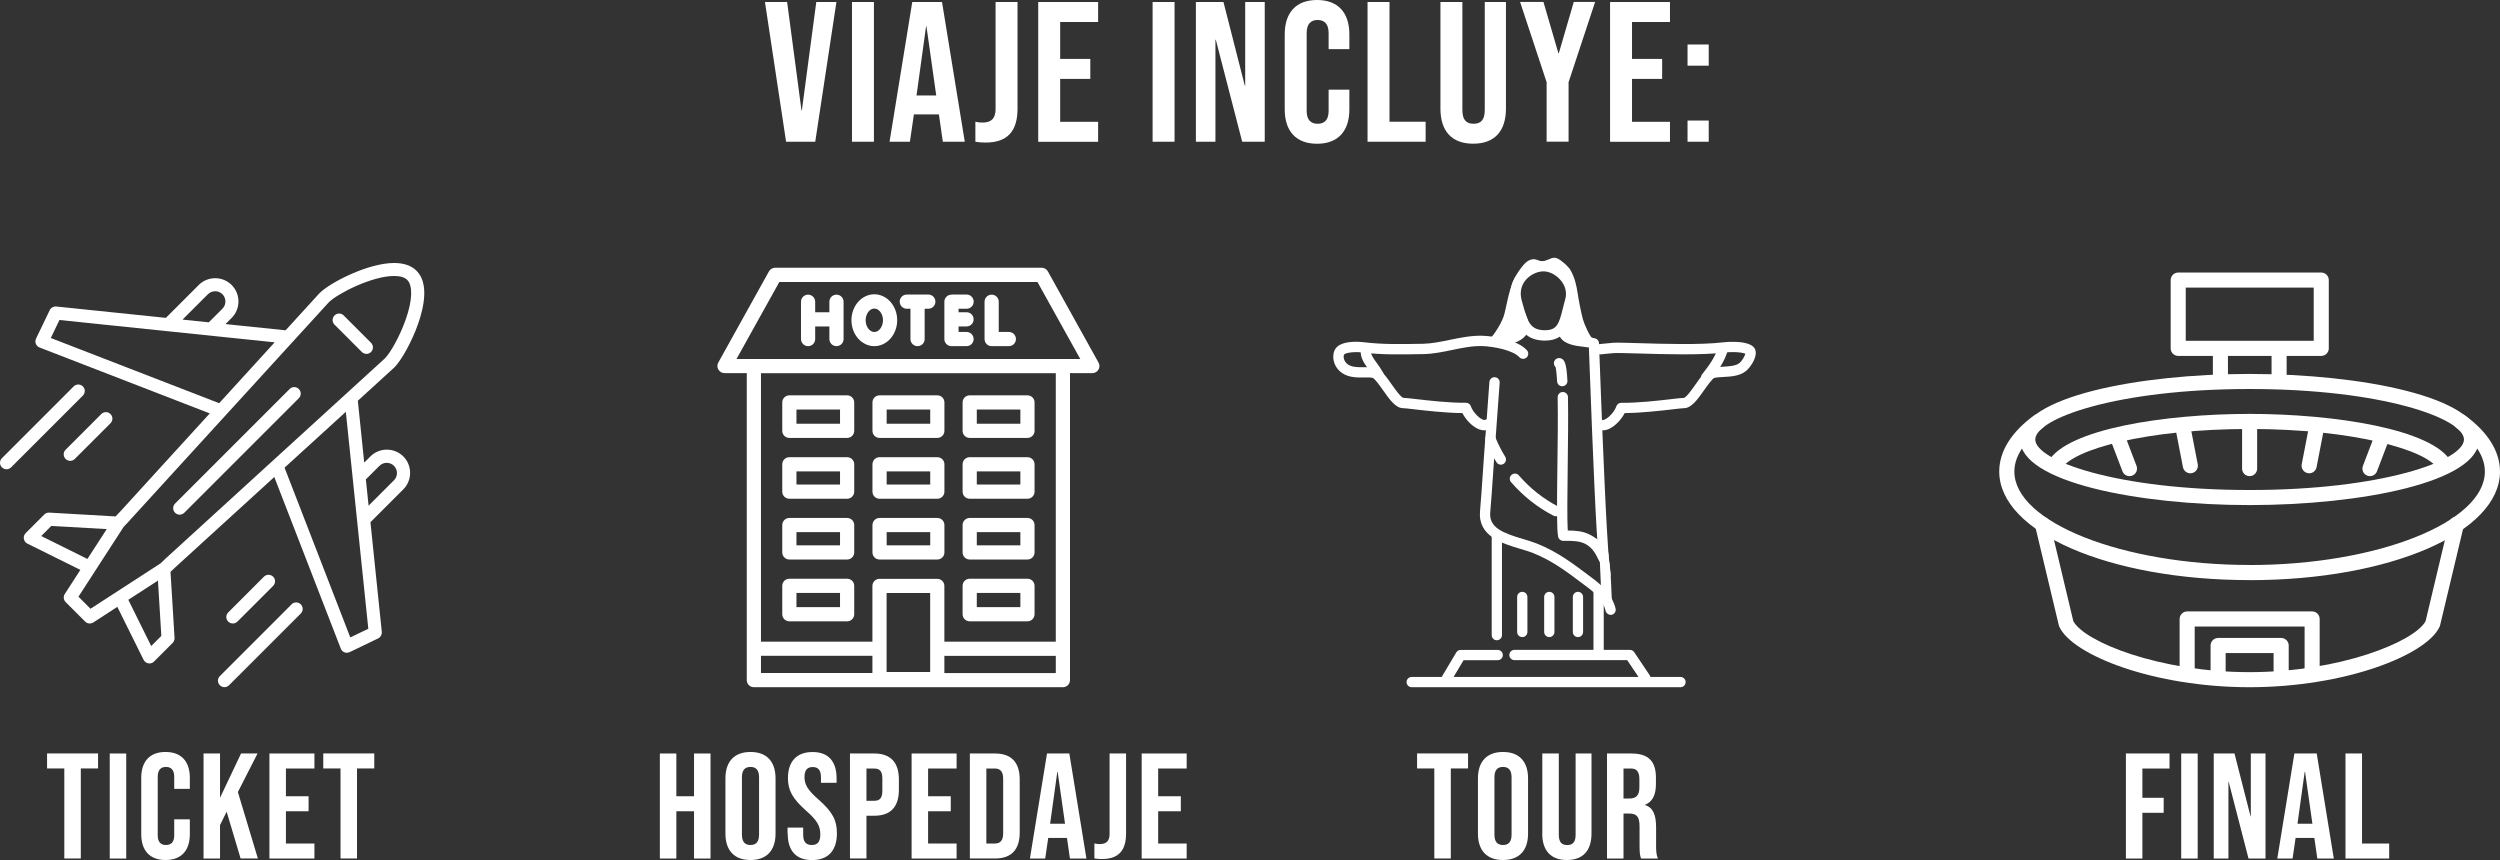 <?xml version="1.0" encoding="UTF-8"?><svg xmlns="http://www.w3.org/2000/svg" viewBox="0 0 457.9 157.52"><rect x="0" y="0" width="457.9" height="157.52" fill="#333333" stroke="none"/><defs><style>.f{fill:#fff;}</style></defs><g id="a"/><g id="b"><g id="c"><g><g id="d"><path class="f" d="M161.1,80.21h10.58c.72,0,1.3-.58,1.3-1.3v-5.2c0-.72-.58-1.3-1.3-1.3h-10.58c-.72,0-1.3,.58-1.3,1.3v5.2c0,.72,.58,1.3,1.3,1.3Zm1.3-5.2h7.98v2.6h-7.98v-2.6Z"/><path class="f" d="M144.58,80.21h10.58c.72,0,1.3-.58,1.3-1.3v-5.2c0-.72-.58-1.3-1.3-1.3h-10.58c-.72,0-1.3,.58-1.3,1.3v5.2c0,.72,.58,1.3,1.3,1.3Zm1.3-5.2h7.98v2.6h-7.98v-2.6Z"/><path class="f" d="M177.61,80.21h10.58c.72,0,1.3-.58,1.3-1.3v-5.2c0-.72-.58-1.3-1.3-1.3h-10.58c-.72,0-1.3,.58-1.3,1.3v5.2c0,.72,.58,1.3,1.3,1.3Zm1.3-5.2h7.98v2.6h-7.98v-2.6Z"/><path class="f" d="M161.1,91.35h10.58c.72,0,1.3-.58,1.3-1.3v-5.01c0-.72-.58-1.3-1.3-1.3h-10.58c-.72,0-1.3,.58-1.3,1.3v5.01c0,.72,.58,1.3,1.3,1.3Zm1.3-5.01h7.98v2.41h-7.98v-2.41Z"/><path class="f" d="M144.58,91.35h10.58c.72,0,1.3-.58,1.3-1.3v-5.01c0-.72-.58-1.3-1.3-1.3h-10.58c-.72,0-1.3,.58-1.3,1.3v5.01c0,.72,.58,1.3,1.3,1.3Zm1.3-5.01h7.98v2.41h-7.98v-2.41Z"/><path class="f" d="M177.61,91.35h10.58c.72,0,1.3-.58,1.3-1.3v-5.01c0-.72-.58-1.3-1.3-1.3h-10.58c-.72,0-1.3,.58-1.3,1.3v5.01c0,.72,.58,1.3,1.3,1.3Zm1.3-5.01h7.98v2.41h-7.98v-2.41Z"/><path class="f" d="M161.1,102.48h10.58c.72,0,1.3-.58,1.3-1.3v-5.01c0-.72-.58-1.3-1.3-1.3h-10.58c-.72,0-1.3,.58-1.3,1.3v5.01c0,.72,.58,1.3,1.3,1.3Zm1.3-5.01h7.98v2.41h-7.98v-2.41Z"/><path class="f" d="M144.58,102.48h10.58c.72,0,1.3-.58,1.3-1.3v-5.01c0-.72-.58-1.3-1.3-1.3h-10.58c-.72,0-1.3,.58-1.3,1.3v5.01c0,.72,.58,1.3,1.3,1.3Zm1.3-5.01h7.98v2.41h-7.98v-2.41Z"/><path class="f" d="M177.61,102.48h10.58c.72,0,1.3-.58,1.3-1.3v-5.01c0-.72-.58-1.3-1.3-1.3h-10.58c-.72,0-1.3,.58-1.3,1.3v5.01c0,.72,.58,1.3,1.3,1.3Zm1.3-5.01h7.98v2.41h-7.98v-2.41Z"/><path class="f" d="M144.58,113.8h10.58c.72,0,1.3-.58,1.3-1.3v-5.2c0-.72-.58-1.3-1.3-1.3h-10.58c-.72,0-1.3,.58-1.3,1.3v5.2c0,.72,.58,1.3,1.3,1.3Zm1.3-5.2h7.98v2.6h-7.98v-2.6Z"/><path class="f" d="M177.61,113.8h10.58c.72,0,1.3-.58,1.3-1.3v-5.2c0-.72-.58-1.3-1.3-1.3h-10.58c-.72,0-1.3,.58-1.3,1.3v5.2c0,.72,.58,1.3,1.3,1.3Zm1.3-5.2h7.98v2.6h-7.98v-2.6Z"/><path class="f" d="M201.16,66.33l-9.23-16.62c-.23-.41-.66-.67-1.14-.67h-48.81c-.47,0-.91,.26-1.14,.67l-9.28,16.7c-.22,.4-.22,.89,.02,1.29s.66,.64,1.12,.64h4.08v56.23c0,.72,.58,1.3,1.3,1.3h56.6c.72,0,1.3-.58,1.3-1.3v-56.23h4.09c.72,0,1.3-.58,1.3-1.3,0-.26-.08-.51-.21-.71Zm-61.78,53.79h20.41v3.15h-20.41v-3.15Zm23.01,2.97v-14.48h7.98v14.48h-7.98Zm10.58,.19v-3.15h20.41v3.15h-20.41Zm20.41-5.75h-20.41v-10.21c0-.72-.58-1.3-1.3-1.3h-10.58c-.72,0-1.3,.58-1.3,1.3v10.21h-20.41v-49.18h54v49.18Zm1.3-51.78h-59.78l7.84-14.1h47.28l7.84,14.1h-3.17Z"/><path class="f" d="M153.21,53.97c-.72,0-1.3,.58-1.3,1.3v1.92h-2.6v-1.92c0-.72-.58-1.3-1.3-1.3s-1.3,.58-1.3,1.3v6.83c0,.72,.58,1.3,1.3,1.3s1.3-.58,1.3-1.3v-2.31h2.6v2.31c0,.72,.58,1.3,1.3,1.3s1.3-.58,1.3-1.3v-6.83c0-.72-.58-1.3-1.3-1.3Z"/><path class="f" d="M170.03,53.95h-3.94c-.72,0-1.3,.58-1.3,1.3s.58,1.3,1.3,1.3h.67v5.55c0,.72,.58,1.3,1.3,1.3s1.3-.58,1.3-1.3v-5.55h.67c.72,0,1.3-.58,1.3-1.3s-.58-1.3-1.3-1.3Z"/><path class="f" d="M177.04,56.55c.72,0,1.3-.58,1.3-1.3s-.58-1.3-1.3-1.3h-2.56c-.07,0-.15,0-.22,.02-.71,0-1.29,.58-1.29,1.3v6.83c0,.72,.58,1.3,1.3,1.3,.03,0,.07,0,.1,0,.03,0,.07,0,.1,0h2.56c.72,0,1.3-.58,1.3-1.3s-.58-1.3-1.3-1.3h-1.46v-1.01h1.46c.72,0,1.3-.58,1.3-1.3s-.58-1.3-1.3-1.3h-1.46v-.64h1.46Z"/><path class="f" d="M184.79,60.8h-1.86v-5.53c0-.72-.58-1.3-1.3-1.3s-1.3,.58-1.3,1.3v6.83c0,.72,.58,1.3,1.3,1.3,.03,0,.07,0,.1,0,.03,0,.07,0,.1,0h2.95c.72,0,1.3-.58,1.3-1.3s-.58-1.3-1.3-1.3Z"/><path class="f" d="M160.14,53.9c-2.31,0-4.19,2.13-4.19,4.75s1.88,4.75,4.19,4.75,4.19-2.13,4.19-4.75-1.88-4.75-4.19-4.75Zm0,6.91c-.86,0-1.59-.99-1.59-2.15s.73-2.15,1.59-2.15,1.59,.99,1.59,2.15-.73,2.15-1.59,2.15Z"/></g><g id="e"><path class="f" d="M72.15,67.38s.03-.02,.04-.04c1.39-1.39,3.29-4.87,4.41-8.08,1.1-3.17,1.95-7.42-.31-9.67-.94-.94-2.32-1.42-4.1-1.42-4.78,0-11.72,3.58-13.66,5.52-.01,.01-.03,.03-.04,.04l-6.18,6.77-11.01-1.14,1.13-1.13c1.66-1.66,1.66-4.37,0-6.03-1.66-1.66-4.37-1.66-6.03,0l-6.02,6.02-20.07-2.08c-.5-.05-.98,.22-1.2,.67l-2.51,5.21c-.14,.3-.16,.65-.03,.96,.12,.31,.37,.55,.68,.67l31.17,12.07-16.34,17.91-.91,.96-12.15-.7c-.34-.02-.67,.11-.91,.35l-3.41,3.41c-.27,.27-.4,.66-.33,1.04,.06,.38,.3,.71,.65,.88l9.7,4.81-2.85,4.41c-.31,.47-.24,1.09,.16,1.49l3.57,3.57c.23,.23,.54,.35,.84,.35,.22,0,.45-.06,.65-.19l4.4-2.86,4.81,9.7c.17,.34,.5,.59,.88,.65,.06,.01,.13,.02,.19,.02,.31,0,.62-.12,.84-.35l3.41-3.41c.24-.24,.37-.58,.35-.92l-.74-12.1,.93-.88,18.08-16.49,12.18,31.43c.12,.31,.36,.56,.67,.68,.14,.06,.29,.08,.44,.08,.18,0,.35-.04,.52-.12l5.21-2.51c.45-.22,.72-.7,.67-1.2l-2.08-20.08,6.02-6.02c1.66-1.66,1.66-4.37,0-6.03-1.66-1.66-4.37-1.66-6.03,0l-1.13,1.13-1.17-11.33,6.62-6.04Zm-34.06-13.49c.73-.73,1.92-.73,2.65,0,.73,.73,.73,1.92,0,2.65l-2.5,2.5-4.81-.5,4.65-4.65Zm-28.78,8.01l1.58-3.29,39.42,4.09-10.17,11.15-30.83-11.94Zm-1.76,36.28l1.85-1.85,10.15,.58-3.54,5.47-8.46-4.2Zm20.14,20.14l-4.19-8.46,5.43-3.52,.62,10.13-1.85,1.85Zm2.84-16.19h-.02l-1.08,1.04-12.85,8.33-2.21-2.21,8.28-12.79,1.15-1.22v-.02l29.79-32.63c.05-.05,.1-.1,.15-.16l6.49-7.11c1.64-1.61,7.91-4.81,11.95-4.81,1.12,0,1.93,.24,2.41,.72,1.05,1.05,.95,3.74-.26,7.2-1.1,3.15-2.83,6.16-3.82,7.16L30.53,102.12Zm38.98-16.81c.73-.73,1.92-.73,2.65,0,.73,.73,.73,1.92,0,2.65l-4.65,4.65-.5-4.81,2.5-2.5Zm-2.06,29.85l-3.29,1.58-12.04-31.09,11.22-10.23,4.12,39.74Z"/><path class="f" d="M53.05,71.25l-20.98,20.98c-.47,.47-.47,1.22,0,1.69,.23,.23,.54,.35,.84,.35s.61-.12,.84-.35l20.98-20.98c.47-.47,.47-1.22,0-1.69-.47-.47-1.22-.47-1.69,0Z"/><path class="f" d="M62.96,57.78c-.47-.47-1.22-.47-1.69,0-.23,.23-.35,.54-.35,.84s.12,.61,.35,.84l5.01,5.01c.23,.23,.54,.35,.84,.35s.61-.12,.84-.35c.23-.23,.35-.54,.35-.84s-.12-.61-.35-.84l-5.01-5.01Z"/><path class="f" d="M15.53,71.62c0-.31-.12-.61-.35-.84-.47-.47-1.22-.47-1.69,0L.35,83.92c-.23,.23-.35,.54-.35,.84s.12,.61,.35,.84c.23,.23,.54,.35,.84,.35s.61-.12,.84-.35l13.14-13.14c.23-.23,.35-.54,.35-.84Z"/><path class="f" d="M11.67,83.22c0,.31,.12,.61,.35,.84,.23,.23,.54,.35,.84,.35s.61-.12,.84-.35l6.54-6.54c.23-.23,.35-.54,.35-.84s-.12-.61-.35-.84c-.47-.47-1.22-.47-1.69,0l-6.54,6.54c-.23,.23-.35,.54-.35,.84Z"/><path class="f" d="M53.41,110.69l-13.14,13.14c-.23,.23-.35,.54-.35,.84s.12,.61,.35,.84c.23,.23,.54,.35,.84,.35s.61-.12,.84-.35l13.14-13.14c.23-.23,.35-.54,.35-.84s-.12-.61-.35-.84c-.47-.47-1.22-.47-1.69,0Z"/><path class="f" d="M43.49,113.85l6.54-6.54c.23-.23,.35-.54,.35-.84s-.12-.61-.35-.84c-.47-.47-1.22-.47-1.69,0l-6.54,6.54c-.23,.23-.35,.54-.35,.84s.12,.61,.35,.84c.23,.23,.54,.35,.84,.35s.61-.12,.84-.35Z"/></g><g><g><path class="f" d="M295.01,112.62c-.42,0-.81-.29-.92-.72-.46-1.88-1.71-3.13-3.44-4.42l-.82-.61c-2.97-2.24-5.54-4.17-9.02-5.57-.68-.27-1.5-.52-2.36-.77-3.28-.98-7.77-2.32-7.37-6.87,.18-2.12,.33-4.29,.47-6.38,.07-1.06,.14-2.13,.22-3.19l1.03-14.13c.04-.52,.49-.91,1.01-.87,.52,.04,.91,.49,.87,1.01l-1.03,14.13c-.08,1.06-.15,2.12-.22,3.18-.14,2.1-.29,4.28-.48,6.42-.24,2.81,2.23,3.77,6.03,4.9,.9,.27,1.76,.53,2.52,.83,3.72,1.49,6.51,3.59,9.46,5.81l.81,.61c1.77,1.33,3.5,2.92,4.14,5.48,.12,.51-.18,1.02-.69,1.14-.08,.02-.15,.03-.23,.03Z"/><path class="f" d="M274.89,85.11c-.32,0-.63-.16-.8-.45-1.39-2.26-1.96-3.92-1.99-3.99-.17-.49,.09-1.03,.59-1.2,.49-.17,1.03,.09,1.2,.59,0,.01,.54,1.54,1.81,3.61,.27,.44,.13,1.02-.31,1.3-.15,.09-.32,.14-.49,.14Z"/><path class="f" d="M284.96,94.56c-.15,0-.29-.03-.43-.11-2.94-1.52-5.55-3.58-7.77-6.15-.34-.39-.3-.99,.1-1.33,.39-.34,.99-.3,1.33,.1,2.06,2.38,4.49,4.3,7.21,5.71,.46,.24,.64,.81,.41,1.27-.17,.32-.5,.51-.84,.51Z"/><path class="f" d="M282.98,62.38h0c-.1,0-.2,0-.31,0-3.92-.15-4.72-3.05-5.51-5.86-.08-.28-.16-.57-.24-.86-.56-1.93-.25-3.82,.88-5.32,1.15-1.53,3.07-2.51,4.91-2.51,1.73,0,3.61,1.01,4.79,2.56,1.13,1.5,1.48,3.26,1,4.97-.15,.54-.28,1.07-.41,1.58-.66,2.68-1.35,5.44-5.1,5.44Zm-.27-12.68c-1.24,0-2.61,.71-3.4,1.76-.54,.72-1.07,1.93-.57,3.66,.09,.3,.17,.59,.25,.88,.82,2.96,1.33,4.39,3.76,4.48,.08,0,.16,0,.24,0,2.19,0,2.56-1.16,3.27-4.01,.13-.53,.26-1.07,.43-1.64,.43-1.52-.24-2.74-.69-3.32-.82-1.08-2.14-1.81-3.28-1.81Z"/><path class="f" d="M294.28,110.84c-.49,0-.91-.38-.94-.87-.05-.82-.1-2.16-.15-3.45-.05-1.28-.1-2.61-.15-3.4-.03-.51,.36-.95,.88-.98,.52-.03,.88,.73,.91,1.24,.05,.82,.19,1.78,.24,3.07,.05,1.28,.1,2.61,.15,3.41,.03,.51-.36,.95-.88,.98-.02,0-.04,0-.06,0Z"/><path class="f" d="M293.7,103c-.49,0-.91-.38-.94-.87l-.34-5.46c-.23-3.65-.64-13.44-.79-17.12l-.05-1.22c-.06-1.46-.22-5.68-.36-9.41-.08-2.22-.16-4.21-.2-5.28-.25-.04-.53-.07-.82-.1-1.6-.19-3.6-.42-4.44-1.78-.27-.44-.13-1.01,.31-1.28,.44-.27,1.03-.13,1.3,.31,.36,.59,1.92,.77,3.05,.9,.65,.08,1.26,.15,1.76,.29,.39,.11,.67,.45,.69,.85,.02,.51,.12,3.06,.23,6.02,.14,3.72,.29,7.94,.36,9.4l.05,1.22c.15,3.68,.57,13.45,.79,17.09l.34,5.46c.03,.51-.36,.95-.88,.99-.02,0-.04,0-.06,0Z"/><path class="f" d="M271.87,78.82c-.32,0-.69-.07-1.1-.24-1.2-.51-2.36-1.81-2.92-2.92-3.1-.03-6.62-.44-8.79-.69-.97-.11-1.8-.21-2.06-.21-1.37,0-2.49-1.59-3.68-3.28-.57-.8-1.51-2.15-1.92-2.28-.34-.08-.89-.07-1.47-.06-1.48,.02-3.31,.05-4.62-1.23-.72-.7-1.12-1.65-1.11-2.61,0-.72,.25-1.36,.67-1.75,1.38-1.3,4.63-.91,4.99-.86,3.38,.41,6.91,.35,10.32,.28h.41c1.64-.04,3.27-.37,4.99-.73,1.96-.4,3.99-.82,6.05-.74,2.02,.08,6.3,.73,8.04,2.65,.35,.39,.32,.98-.06,1.33-.39,.35-.98,.32-1.33-.06-1.15-1.27-4.62-1.95-6.72-2.03-1.82-.07-3.65,.31-5.59,.71-1.73,.36-3.51,.73-5.33,.76h-.41c-3.48,.07-7.07,.14-10.59-.29-1.27-.17-3.02-.05-3.46,.36-.11,.15-.2,.98,.47,1.63,.75,.73,2.04,.71,3.28,.69,.7-.01,1.35-.02,1.92,.11,1.08,.25,1.99,1.54,3.04,3.03,.59,.84,1.69,2.4,2.16,2.48,.35,0,1.01,.08,2.27,.22,2.42,.28,6.07,.71,9.19,.68h0c.42,0,.79,.28,.91,.68,.19,.66,1.19,1.99,2.13,2.39,.12,.05,.35,.13,.48,.06,.46-.24,1.03-.06,1.27,.4,.24,.46,.06,1.03-.4,1.27-.24,.13-.58,.24-1,.24Z"/><path class="f" d="M293.55,78.82c-.42,0-.75-.11-1-.24-.46-.24-.64-.81-.4-1.27,.24-.46,.81-.64,1.27-.4,.13,.07,.36,0,.48-.06,.94-.4,1.94-1.73,2.13-2.39,.12-.41,.5-.69,.92-.68,3.12,.03,6.77-.4,9.19-.68,1.25-.15,1.93-.22,2.28-.22,.45-.09,1.55-1.64,2.14-2.48,1.05-1.49,1.96-2.78,3.04-3.03,.55-.13,1.19-.16,1.88-.2,1.15-.06,2.46-.14,3.09-.66,.55-.45,1-1.31,1.11-1.72-.67-.31-2.58-.39-3.85-.22-4.16,.51-11.11,.31-15.71,.17-2.16-.06-3.86-.11-4.52-.07-.43,.03-.88,.08-1.31,.12-.36,.04-.72,.08-1.08,.11-.52,.04-.97-.35-1.02-.87-.04-.52,.35-.97,.86-1.02,.34-.03,.68-.07,1.03-.1,.45-.05,.92-.1,1.4-.13,.75-.05,2.41,0,4.7,.07,4.54,.14,11.41,.34,15.42-.15,.03,0,4.13-.51,5.55,.82,.21,.2,.46,.57,.44,1.18-.04,1.12-.97,2.57-1.81,3.26-1.11,.92-2.74,1.01-4.19,1.09-.6,.03-1.17,.06-1.56,.15-.4,.13-1.35,1.47-1.92,2.28-1.19,1.69-2.31,3.28-3.68,3.28-.26,0-1.1,.1-2.06,.21-2.16,.25-5.69,.66-8.79,.69-.57,1.11-1.73,2.41-2.92,2.92-.41,.18-.78,.24-1.1,.24Z"/><path class="f" d="M274.16,117.27c-.52,0-.94-.42-.94-.94v-18.94c0-.52,.42,1.11,.94,1.11s.94,.42,.94,.94v16.89c0,.52-.42,.94-.94,.94Z"/><path class="f" d="M292.8,120.48c-.52,0-.94-.44-.94-.99v-10.98c0-.55,.42-.99,.94-.99s.94,.44,.94,.99v10.98c0,.55-.42,.99-.94,.99Z"/><path class="f" d="M293.88,104.52c-.41-.65-.72-1.27-1.02-1.86-.65-1.3-1.16-2.34-2.52-3.05-1.06-.56-2.47-.55-3.72-.55h-.31c-.45,0-.83-.31-.92-.75-.27-1.27-.23-5.67-.14-12.76,.06-4.5,.12-9.15,.05-12.79,0-.52,.4-.95,.93-.96h.02c.51,0,.93,.41,.94,.93,.07,3.66,0,8.33-.05,12.85-.06,4.73-.12,9.59,.01,11.59,1.29,0,2.78,.09,4.07,.77,1.9,1,2.67,1.97,3.37,3.38l.43,4.18-1.14-.98Z"/><path class="f" d="M286.14,70.75c-.5,0-.91-.39-.94-.89-.1-1.77-.23-2.42-.29-2.64-.23-.22-.35-.55-.28-.89,.11-.51,.61-.83,1.12-.73,.89,.19,1.17,1.08,1.34,4.15,.03,.52-.37,.96-.89,.99-.02,0-.03,0-.05,0Z"/><path class="f" d="M312.49,70.09c-.2,0-.41-.07-.58-.2-.41-.32-.48-.92-.16-1.32,1.26-1.6,2.43-3.18,2.89-4.9,.13-.5,.65-.8,1.15-.67,.5,.13,.8,.65,.67,1.15-.55,2.07-1.84,3.82-3.23,5.58-.19,.24-.46,.36-.74,.36Z"/><path class="f" d="M252.49,69.66c-.33,0-.65-.17-.82-.48-.37-.64-.75-1.18-1.09-1.65-.73-1.02-1.43-1.98-1.36-3.38,.03-.52,.47-.92,.99-.9,.52,.03,.92,.47,.9,.99-.03,.71,.3,1.21,1.01,2.18,.37,.51,.79,1.09,1.2,1.82,.26,.45,.1,1.03-.35,1.29-.15,.08-.31,.12-.46,.12Z"/><path class="f" d="M301.37,125.13c-.3,0-.6-.15-.78-.42l-2.55-3.8h-20.65c-.52,0-.94-.42-.94-.94s.42-.94,.94-.94h21.15c.31,0,.61,.16,.78,.42l2.83,4.21c.29,.43,.18,1.02-.26,1.31-.16,.11-.34,.16-.52,.16Z"/><path class="f" d="M265.04,125.12c-.16,0-.33-.04-.48-.13-.45-.27-.59-.85-.33-1.29l2.5-4.2c.17-.29,.48-.46,.81-.46h6.78c.52,0,.94,.42,.94,.94s-.42,.94-.94,.94h-6.25l-2.23,3.74c-.18,.3-.49,.46-.81,.46Z"/><path class="f" d="M307.8,125.87h-49.23c-.52,0-.94-.42-.94-.94s.42-.94,.94-.94h49.23c.52,0,.94,.42,.94,.94s-.42,.94-.94,.94Z"/><path class="f" d="M278.82,116.69c-.52,0-.94-.42-.94-.94v-6.41c0-.52,.42-.94,.94-.94s.94,.42,.94,.94v6.41c0,.52-.42,.94-.94,.94Z"/><path class="f" d="M283.77,116.69c-.52,0-.94-.42-.94-.94v-6.41c0-.52,.42-.94,.94-.94s.94,.42,.94,.94v6.41c0,.52-.42,.94-.94,.94Z"/><path class="f" d="M289.02,116.69c-.52,0-.94-.42-.94-.94v-6.41c0-.52,.42-.94,.94-.94s.94,.42,.94,.94v6.41c0,.52-.42,.94-.94,.94Z"/><path class="f" d="M275.03,63.2c-.41,0-.78-.04-1.09-.12-.5-.13-.8-.65-.67-1.15,.13-.5,.65-.8,1.15-.67,.84,.23,2.86-.15,3.56-1.01,.33-.4,.92-.46,1.33-.13,.4,.33,.46,.92,.13,1.33-.99,1.22-2.95,1.76-4.42,1.76Z"/></g><path class="f" d="M273.05,61.92c.94-1.1,2.15-3.04,2.5-4.44,.75-2.97,.96-6.02,3.53-9,.51-.59,1.26-1.09,2.04-.99,.55,.08,1.08,.48,1.62,.35,.33-.08,1.06-.4,1.38-.52,.63-.24,1.13-.06,1.67,.33,.64,.46,1.55,1.23,1.92,1.92,.73,1.36,1.03,2.66,1.26,4.18,.21,1.4,.59,3.35,.95,4.72,.19,.74,1.34,3.5,2.05,3.8-.94,.16-2.76,.03-3.71-.06-.67-.06-1.41-.23-1.79-.78-.45-.64-.23-1.51-.04-2.27,.47-1.82,.75-3.68,.83-5.56,.02-.39,.02-.79-.09-1.16-.13-.43-.4-.8-.7-1.13-.88-.97-2.06-1.72-3.35-1.92-1.3-.2-2.71,.18-3.61,1.14-.6,.63-.94,1.46-1.25,2.27-.19,.51-.38,1.04-.31,1.58,.07,.5,.35,.93,.61,1.37,.59,1.01,1.05,2.1,1.36,3.23,.05,.18,.09,.37,.05,.56-.04,.15-.14,.28-.24,.4-1.23,1.47-3.17,2.31-5.08,2.23-.55-.02-1.18-.1-1.58,.29"/></g><g><path class="f" d="M412.04,92.51c-20.38,0-42.03-4.21-42.03-12.01s21.65-12.01,42.03-12.01,42.03,4.21,42.03,12.01-21.65,12.01-42.03,12.01Zm0-21.26c-24.33,0-39.26,5.39-39.26,9.25s14.94,9.25,39.26,9.25,39.26-5.39,39.26-9.25-14.94-9.25-39.26-9.25Z"/><path class="f" d="M412.06,106.25c-.76,0-1.38-.62-1.38-1.38s.62-1.38,1.38-1.38c23.35,0,43.07-7.84,43.07-17.12,0-3.47-2.84-6.28-5.22-8.02-.62-.45-.75-1.32-.3-1.93,.45-.62,1.32-.75,1.93-.3,4.16,3.04,6.36,6.59,6.36,10.25,0,11.15-20.13,19.89-45.84,19.89Z"/><path class="f" d="M447.77,86.69c-.49,0-.97-.27-1.22-.73-1.89-3.55-15.63-7.39-34.51-7.39s-32.45,3.73-34.49,7.34c-.37,.67-1.22,.9-1.88,.53-.66-.38-.9-1.22-.52-1.88,3.39-6.01,21.5-8.75,36.89-8.75s33.71,2.77,36.95,8.85c.36,.67,.1,1.51-.57,1.87-.21,.11-.43,.16-.65,.16Z"/><path class="f" d="M412.04,87.21c-.76,0-1.38-.62-1.38-1.38v-8.65c0-.76,.62-1.38,1.38-1.38s1.38,.62,1.38,1.38v8.65c0,.76-.62,1.38-1.38,1.38Z"/><path class="f" d="M401.19,86.69c-.65,0-1.23-.46-1.36-1.12l-1.42-7.33c-.15-.75,.34-1.48,1.09-1.62,.75-.16,1.48,.34,1.62,1.09l1.42,7.33c.15,.75-.34,1.48-1.09,1.62-.09,.02-.18,.03-.26,.03Z"/><path class="f" d="M390.04,87.21c-.56,0-1.08-.34-1.29-.89l-2.12-5.56c-.27-.71,.09-1.51,.8-1.78,.72-.27,1.51,.09,1.78,.8l2.12,5.56c.27,.71-.09,1.51-.8,1.78-.16,.06-.33,.09-.49,.09Z"/><path class="f" d="M412.02,106.25c-25.7,0-45.84-8.74-45.84-19.89,0-3.67,2.2-7.21,6.36-10.25,.62-.45,1.48-.32,1.93,.3,.45,.62,.32,1.48-.3,1.93-2.38,1.74-5.22,4.55-5.22,8.02,0,9.28,19.73,17.12,43.07,17.12,.76,0,1.38,.62,1.38,1.38s-.62,1.38-1.38,1.38Z"/><path class="f" d="M422.94,86.69c-.09,0-.18,0-.26-.03-.75-.15-1.24-.87-1.1-1.62l1.42-7.33c.15-.75,.88-1.25,1.62-1.09,.75,.15,1.24,.87,1.1,1.62l-1.42,7.33c-.13,.66-.71,1.12-1.36,1.12Z"/><path class="f" d="M434.08,87.21c-.16,0-.33-.03-.49-.09-.71-.27-1.07-1.07-.8-1.78l2.12-5.56c.27-.71,1.07-1.08,1.78-.8,.71,.27,1.07,1.07,.8,1.78l-2.12,5.56c-.21,.55-.73,.89-1.29,.89Z"/><path class="f" d="M412.02,125.87c-17.44,0-32.35-5.82-34.82-11.04-.04-.09-.07-.18-.1-.27l-4.34-18.2c-.18-.74,.28-1.49,1.02-1.66,.74-.18,1.49,.28,1.67,1.02l4.3,18.05c2.01,3.77,15.7,9.34,32.26,9.34s30.25-5.58,32.26-9.34l4.3-18.05c.18-.74,.93-1.21,1.67-1.02,.74,.18,1.2,.92,1.02,1.66l-4.34,18.2c-.02,.09-.05,.18-.1,.27-2.47,5.22-17.38,11.04-34.82,11.04Z"/><path class="f" d="M417.81,125.11c-.76,0-1.38-.62-1.38-1.38v-4.11h-8.78v4.11c0,.76-.62,1.38-1.38,1.38s-1.38-.62-1.38-1.38v-5.5c0-.76,.62-1.38,1.38-1.38h11.55c.76,0,1.38,.62,1.38,1.38v5.5c0,.76-.62,1.38-1.38,1.38Z"/><path class="f" d="M423.49,124.76c-.76,0-1.38-.62-1.38-1.38v-8.62h-20.13v8.53c0,.76-.62,1.38-1.38,1.38s-1.38-.62-1.38-1.38v-9.92c0-.76,.62-1.38,1.38-1.38h22.89c.76,0,1.38,.62,1.38,1.38v10c0,.76-.62,1.38-1.38,1.38Z"/><path class="f" d="M425.16,65.19h-26.2c-.76,0-1.38-.62-1.38-1.38v-12.51c0-.76,.62-1.38,1.38-1.38h26.2c.76,0,1.38,.62,1.38,1.38v12.51c0,.76-.62,1.38-1.38,1.38Zm-24.82-2.77h23.44v-9.74h-23.44v9.74Z"/><path class="f" d="M406.69,70.94c-.76,0-1.38-.62-1.38-1.38v-5.1c0-.76,.62-1.38,1.38-1.38s1.38,.62,1.38,1.38v5.1c0,.76-.62,1.38-1.38,1.38Z"/><path class="f" d="M417.44,70.94c-.76,0-1.38-.62-1.38-1.38v-5.1c0-.76,.62-1.38,1.38-1.38s1.38,.62,1.38,1.38v5.1c0,.76-.62,1.38-1.38,1.38Z"/></g><g><path class="f" d="M140.11,.37h4.06l2.63,19.85h.07L149.51,.37h3.69l-3.88,25.59h-5.34L140.11,.37Z"/><path class="f" d="M156.05,.37h4.02V25.96h-4.02V.37Z"/><path class="f" d="M167.09,.37h5.45l4.17,25.59h-4.02l-.73-5.08v.07h-4.57l-.73,5.01h-3.73L167.09,.37Zm4.39,17.11l-1.79-12.65h-.07l-1.75,12.65h3.62Z"/><path class="f" d="M178.65,25.96v-3.66c.44,.11,.88,.15,1.32,.15,1.61,0,2.38-.77,2.38-2.45V.37h4.02V19.89c0,4.21-1.9,6.22-5.85,6.22-.73,0-1.28-.04-1.86-.15Z"/><path class="f" d="M190.16,.37h10.97v3.66h-6.95v6.76h5.52v3.66h-5.52v7.86h6.95v3.66h-10.97V.37Z"/><path class="f" d="M211.11,.37h4.02V25.96h-4.02V.37Z"/><path class="f" d="M219.04,.37h5.05l3.91,15.32h.07V.37h3.58V25.96h-4.13l-4.83-18.68h-.07V25.96h-3.58V.37Z"/><path class="f" d="M235.31,20.04V6.29c0-3.95,2.05-6.29,5.92-6.29s5.92,2.34,5.92,6.29v2.71h-3.8v-2.96c0-1.68-.8-2.38-2.01-2.38s-2.01,.69-2.01,2.38v14.29c0,1.68,.8,2.34,2.01,2.34s2.01-.66,2.01-2.34v-3.91h3.8v3.62c0,3.95-2.05,6.29-5.92,6.29s-5.92-2.34-5.92-6.29Z"/><path class="f" d="M250.48,.37h4.02V22.3h6.62v3.66h-10.64V.37Z"/><path class="f" d="M263.83,19.89V.37h4.02V20.18c0,1.83,.77,2.49,2.05,2.49s2.05-.66,2.05-2.49V.37h3.88V19.89c0,4.09-2.05,6.43-6,6.43s-6-2.34-6-6.43Z"/><path class="f" d="M283.28,15.06l-4.86-14.7h4.28l2.74,9.4h.07l2.74-9.4h3.91l-4.86,14.7v10.89h-4.02V15.06Z"/><path class="f" d="M294.9,.37h10.97v3.66h-6.95v6.76h5.52v3.66h-5.52v7.86h6.95v3.66h-10.97V.37Z"/><path class="f" d="M309.09,8.15h3.88v3.88h-3.88v-3.88Zm0,13.93h3.88v3.88h-3.88v-3.88Z"/></g><g><path class="f" d="M389.37,138.01h8v2.75h-4.97v5.36h3.9v2.75h-3.9v8.38h-3.02v-19.24Z"/><path class="f" d="M399.51,138.01h3.02v19.24h-3.02v-19.24Z"/><path class="f" d="M405.48,138.01h3.79l2.94,11.51h.05v-11.51h2.69v19.24h-3.11l-3.63-14.04h-.05v14.04h-2.69v-19.24Z"/><path class="f" d="M420.24,138.01h4.09l3.13,19.24h-3.02l-.55-3.82v.05h-3.43l-.55,3.77h-2.8l3.13-19.24Zm3.3,12.86l-1.35-9.51h-.06l-1.32,9.51h2.72Z"/><path class="f" d="M429.61,138.01h3.02v16.49h4.97v2.75h-8v-19.24Z"/></g><g><path class="f" d="M262.71,140.75h-3.16v-2.75h9.34v2.75h-3.16v16.49h-3.02v-16.49Z"/><path class="f" d="M270.7,152.68v-10.11c0-3.08,1.62-4.84,4.59-4.84s4.59,1.76,4.59,4.84v10.11c0,3.08-1.62,4.84-4.59,4.84s-4.59-1.76-4.59-4.84Zm6.16,.19v-10.5c0-1.37-.6-1.9-1.57-1.9s-1.57,.52-1.57,1.9v10.5c0,1.37,.6,1.9,1.57,1.9s1.57-.52,1.57-1.9Z"/><path class="f" d="M282.49,152.68v-14.67h3.02v14.9c0,1.37,.58,1.87,1.54,1.87s1.54-.49,1.54-1.87v-14.9h2.91v14.67c0,3.08-1.54,4.84-4.51,4.84s-4.51-1.76-4.51-4.84Z"/><path class="f" d="M294.34,138.01h4.48c3.13,0,4.48,1.46,4.48,4.42v1.18c0,1.98-.63,3.24-1.98,3.79v.06c1.51,.47,2.01,1.9,2.01,4.07v3.38c0,.93,.03,1.62,.33,2.34h-3.08c-.17-.49-.28-.8-.28-2.36v-3.52c0-1.79-.52-2.36-1.9-2.36h-1.04v8.24h-3.02v-19.24Zm4.12,8.24c1.13,0,1.81-.49,1.81-2.03v-1.48c0-1.37-.47-1.98-1.54-1.98h-1.37v5.5h1.1Z"/></g><g><path class="f" d="M120.86,138.01h3.02v7.83h3.24v-7.83h3.02v19.24h-3.02v-8.66h-3.24v8.66h-3.02v-19.24Z"/><path class="f" d="M132.87,152.68v-10.11c0-3.08,1.62-4.84,4.59-4.84s4.59,1.76,4.59,4.84v10.11c0,3.08-1.62,4.84-4.59,4.84s-4.59-1.76-4.59-4.84Zm6.16,.19v-10.5c0-1.37-.6-1.9-1.57-1.9s-1.57,.52-1.57,1.9v10.5c0,1.37,.6,1.9,1.57,1.9s1.57-.52,1.57-1.9Z"/><path class="f" d="M144.25,152.68v-1.1h2.86v1.32c0,1.37,.6,1.87,1.57,1.87s1.57-.49,1.57-1.92c0-1.59-.6-2.61-2.58-4.34-2.53-2.23-3.35-3.79-3.35-5.99,0-3.02,1.57-4.78,4.51-4.78s4.4,1.76,4.4,4.84v.8h-2.86v-.99c0-1.37-.55-1.9-1.51-1.9s-1.51,.52-1.51,1.84c0,1.4,.63,2.42,2.61,4.15,2.53,2.23,3.33,3.76,3.33,6.16,0,3.13-1.59,4.89-4.56,4.89s-4.45-1.76-4.45-4.84Z"/><path class="f" d="M155.68,138.01h4.45c3.02,0,4.51,1.68,4.51,4.75v1.9c0,3.08-1.48,4.75-4.51,4.75h-1.43v7.83h-3.02v-19.24Zm4.45,8.66c.96,0,1.48-.44,1.48-1.81v-2.28c0-1.37-.52-1.81-1.48-1.81h-1.43v5.91h1.43Z"/><path class="f" d="M166.97,138.01h8.24v2.75h-5.22v5.08h4.15v2.75h-4.15v5.91h5.22v2.75h-8.24v-19.24Z"/><path class="f" d="M177.64,138.01h4.62c3.02,0,4.51,1.68,4.51,4.75v9.73c0,3.08-1.48,4.75-4.51,4.75h-4.62v-19.24Zm4.56,16.49c.96,0,1.54-.49,1.54-1.87v-10c0-1.37-.58-1.87-1.54-1.87h-1.54v13.74h1.54Z"/><path class="f" d="M191.77,138.01h4.09l3.13,19.24h-3.02l-.55-3.82v.05h-3.43l-.55,3.77h-2.8l3.13-19.24Zm3.3,12.86l-1.35-9.51h-.06l-1.32,9.51h2.72Z"/><path class="f" d="M200.45,157.24v-2.75c.33,.08,.66,.11,.99,.11,1.21,0,1.79-.58,1.79-1.84v-14.76h3.02v14.67c0,3.16-1.43,4.67-4.4,4.67-.55,0-.96-.03-1.4-.11Z"/><path class="f" d="M209.11,138.01h8.24v2.75h-5.22v5.08h4.15v2.75h-4.15v5.91h5.22v2.75h-8.24v-19.24Z"/></g><g><path class="f" d="M11.78,140.75h-3.16v-2.75h9.34v2.75h-3.16v16.49h-3.02v-16.49Z"/><path class="f" d="M20.1,138.01h3.02v19.24h-3.02v-19.24Z"/><path class="f" d="M25.87,152.79v-10.33c0-2.97,1.54-4.73,4.45-4.73s4.45,1.76,4.45,4.73v2.03h-2.86v-2.23c0-1.26-.6-1.79-1.51-1.79s-1.51,.52-1.51,1.79v10.75c0,1.26,.6,1.76,1.51,1.76s1.51-.49,1.51-1.76v-2.94h2.86v2.72c0,2.97-1.54,4.73-4.45,4.73s-4.45-1.76-4.45-4.73Z"/><path class="f" d="M37.28,138.01h3.02v8.11l3.85-8.11h3.02l-3.6,7.06,3.66,12.17h-3.16l-2.56-8.57-1.21,2.45v6.13h-3.02v-19.24Z"/><path class="f" d="M49.35,138.01h8.24v2.75h-5.22v5.08h4.15v2.75h-4.15v5.91h5.22v2.75h-8.24v-19.24Z"/><path class="f" d="M62.37,140.75h-3.16v-2.75h9.34v2.75h-3.16v16.49h-3.02v-16.49Z"/></g></g></g></g></svg>